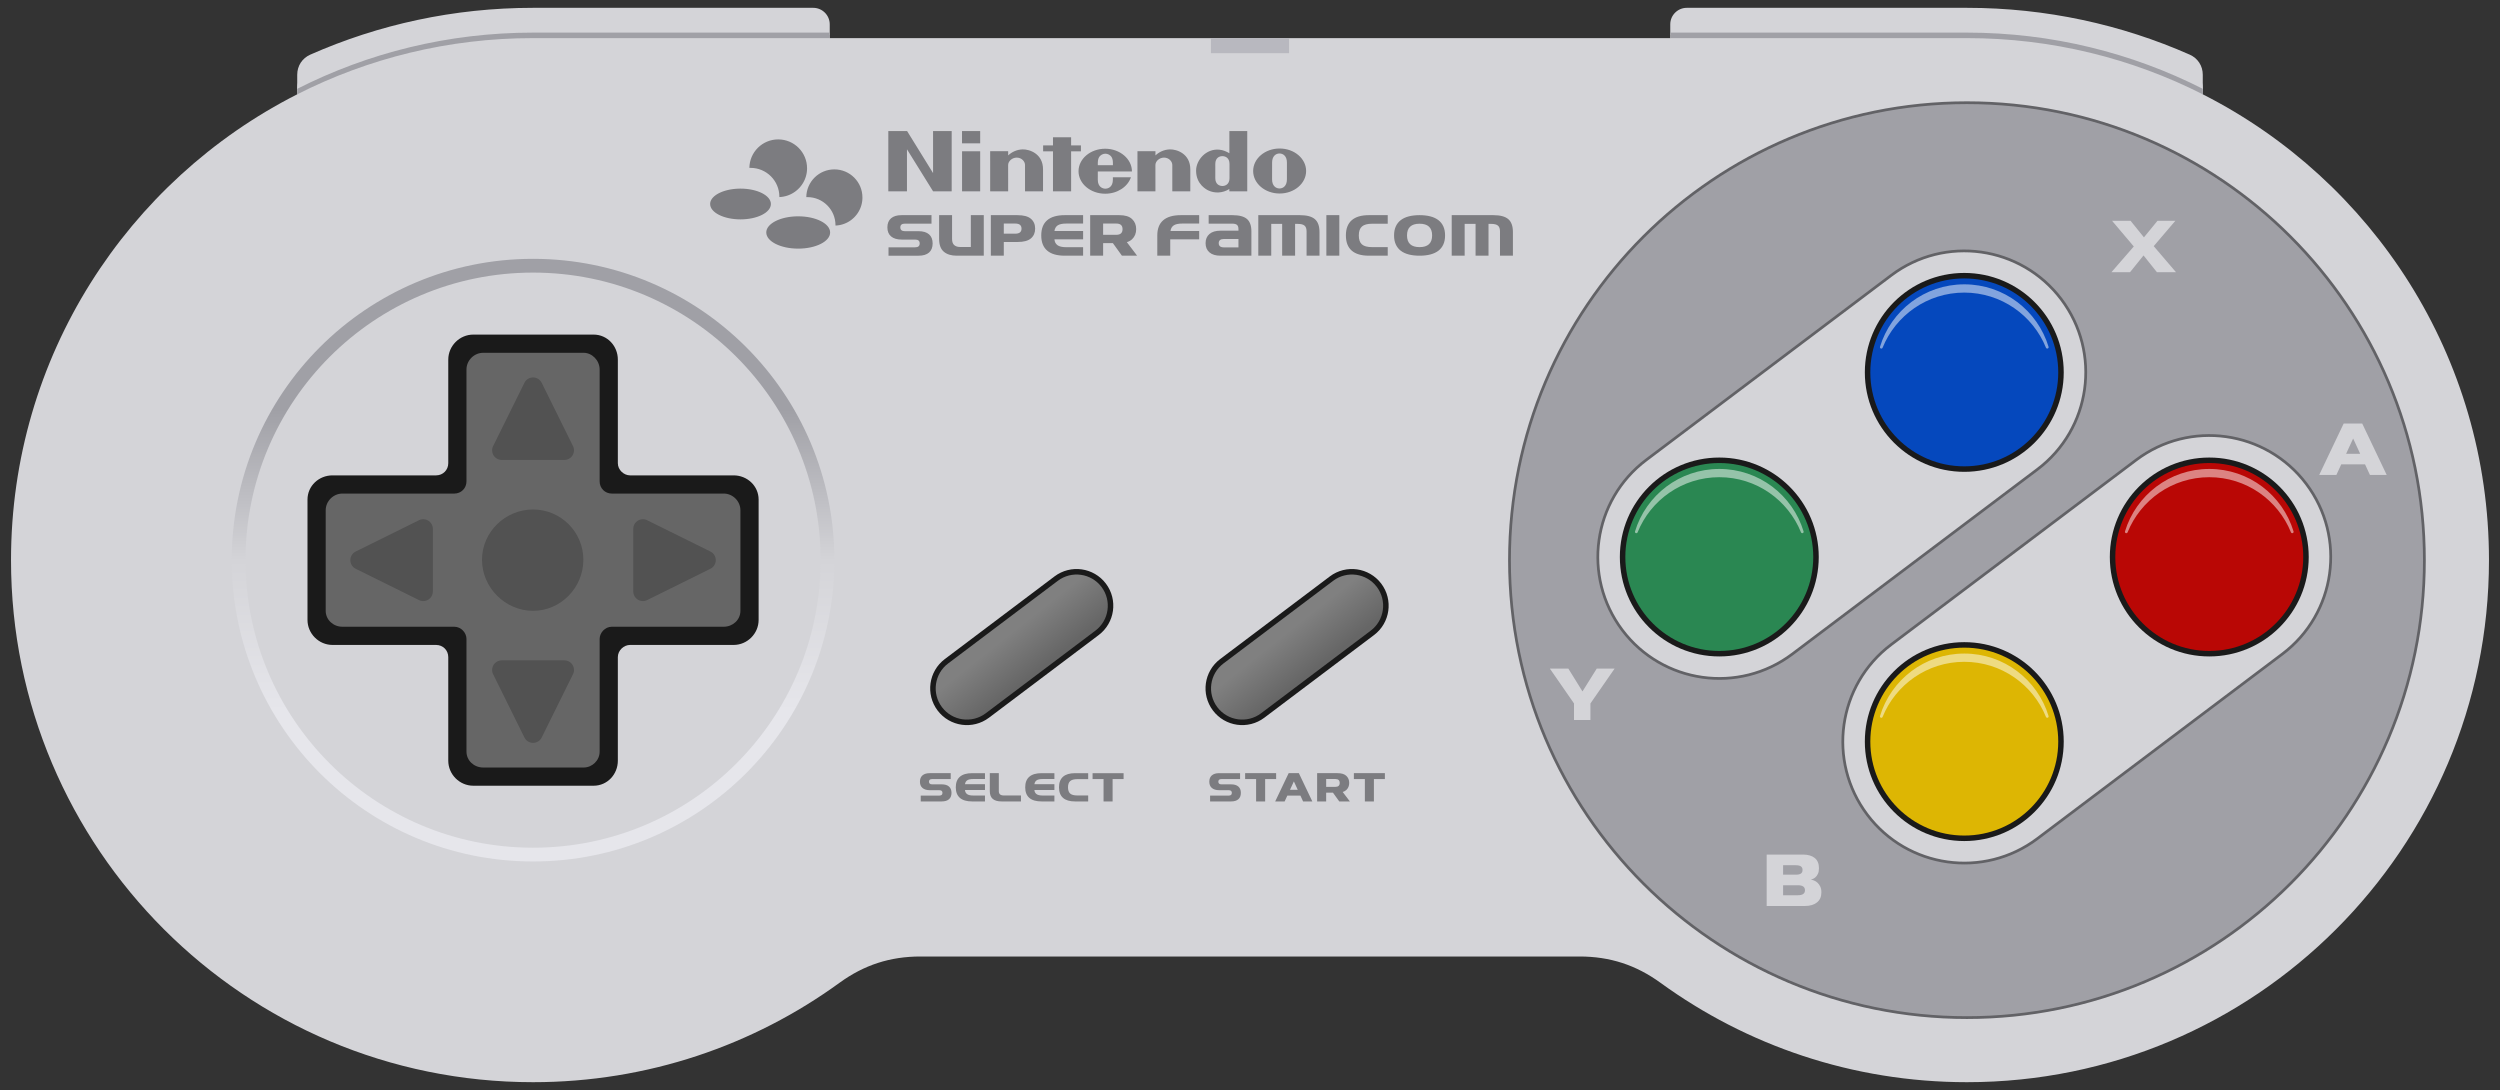 <?xml version="1.0" encoding="UTF-8"?>
<!DOCTYPE svg PUBLIC "-//W3C//DTD SVG 1.1//EN" "http://www.w3.org/Graphics/SVG/1.1/DTD/svg11.dtd">
<svg xml:space="preserve" viewBox="0 0 908 396" width="908px" height="396px" version="1.1" style="shape-rendering:geometricPrecision; fill-rule:evenodd; clip-rule:evenodd" xmlns="http://www.w3.org/2000/svg">
 <rect x="0" y="0" width="908" height="396" fill="#333333" stroke="none"/>
 <defs>
  <style type="text/css">
    .str0 {stroke:#626266}
    .fil11 {fill:#0548BD}
    .fil5 {fill:#1A1A1A}
    .fil9 {fill:#2A8752}
    .fil6 {fill:#666666}
    .fil3 {fill:#7C7C80}
    .fil4 {fill:#A0A0A6}
    .fil1 {fill:#B8B8BF}
    .fil12 {fill:#B90705}
    .fil0 {fill:#D4D4D8}
    .fil13 {fill:#DDB603}
    .fil7 {fill:black;fill-opacity:0.2}
    .fil10 {fill:white;fill-opacity:0.5}
    .fil2 {fill:url(#id0)}
    .fil8 {fill:url(#id1)}
  </style>
  <linearGradient id="id0" gradientUnits="userSpaceOnUse" x1="193.607" y1="258.168" x2="193.607" y2="148.728">
   <stop offset="0" style="stop-opacity:1; stop-color:#E6E6EB"/>
   <stop offset="0.5" style="stop-opacity:1; stop-color:#D4D4D8"/>
   <stop offset="1" style="stop-opacity:1; stop-color:#A0A0A6"/>
  </linearGradient>
  <linearGradient id="id1" gradientUnits="objectBoundingBox" x1="60.184%" y1="64.234%" x2="40.987%" y2="43.644%">
   <stop offset="0" style="stop-opacity:1; stop-color:#666666"/>
   <stop offset="1" style="stop-opacity:1; stop-color:gray"/>
  </linearGradient>
 </defs>
 <g>
  <g id="shell">
   <path class="fil0" d="M606.638 13.843l-305.276 0c0,-3.304 -2.695,-5.999 -6,-5.999l-101.755 -0.001c-28.781,0 -56.141,6.071 -80.883,16.987 -2.965,1.308 -4.771,4.079 -4.771,7.32l0 2.106c-61.678,31.287 -103.951,95.301 -103.951,169.192 0,104.715 84.89,189.605 189.605,189.605 41.59,0 80.049,-13.396 111.306,-36.103 8.912,-6.474 18.372,-9.547 29.387,-9.547l239.4 0c11.015,0 20.475,3.073 29.387,9.547 31.257,22.707 69.716,36.103 111.306,36.103 104.715,0 189.605,-84.89 189.605,-189.605 0,-73.891 -42.274,-137.905 -103.952,-169.192l0 -2.106c0,-3.241 -1.805,-6.012 -4.77,-7.32 -24.742,-10.916 -52.102,-16.987 -80.883,-16.987l-101.756 0.001c-3.304,0 -5.999,2.695 -5.999,5.999z"/>
   <polygon class="fil1" points="439.804,13.843 468.196,13.843 468.196,19.322 439.804,19.322 "/>
   <path class="fil2" d="M193.607 94.008c60.443,0 109.44,48.997 109.44,109.44 0,60.443 -48.997,109.44 -109.44,109.44 -60.443,0 -109.44,-48.997 -109.44,-109.44 0,-60.443 48.997,-109.44 109.44,-109.44zm0 5c57.682,0 104.44,46.759 104.44,104.44 0,57.682 -46.758,104.44 -104.44,104.44 -57.682,0 -104.44,-46.758 -104.44,-104.44 0,-57.681 46.758,-104.44 104.44,-104.44z"/>
  </g>
  <g id="print">
   <g>
    <path class="fil3" d="M257.922 74.092l0.014 -0.287 0.043 -0.284 0.069 -0.28 0.098 -0.273 0.122 -0.272 0.15 -0.266 0.172 -0.258 0.198 -0.254 0.221 -0.247 0.244 -0.239 0.265 -0.237 0.287 -0.224 0.307 -0.221 0.328 -0.21 0.346 -0.203 0.366 -0.195 0.383 -0.184 0.4 -0.177 0.416 -0.166 0.433 -0.154 0.447 -0.144 0.462 -0.137 0.476 -0.122 0.488 -0.113 0.501 -0.1 0.512 -0.089 0.524 -0.073 0.534 -0.063 0.542 -0.048 0.553 -0.037 0.56 -0.022 0.567 -0.007c6.102,0 11.037,2.502 11.037,5.586 0,3.095 -4.937,5.586 -11.037,5.586 -6.091,0 -11.028,-2.491 -11.028,-5.586zm20.39 10.343l0.015 -0.302 0.045 -0.298 0.073 -0.294 0.102 -0.289 0.129 -0.284 0.156 -0.278 0.183 -0.273 0.208 -0.266 0.232 -0.262 0.256 -0.25 0.279 -0.247 0.301 -0.239 0.324 -0.229 0.344 -0.221 0.364 -0.214 0.383 -0.203 0.403 -0.195 0.421 -0.185 0.438 -0.172 0.454 -0.167 0.47 -0.15 0.486 -0.144 0.5 -0.129 0.513 -0.118 0.527 -0.103 0.538 -0.092 0.549 -0.081 0.563 -0.063 0.572 -0.052 0.578 -0.04 0.589 -0.022 0.598 -0.008c6.4,0 11.599,2.628 11.599,5.87 0,3.238 -5.199,5.868 -11.599,5.868 -6.404,0 -11.593,-2.629 -11.593,-5.868zm4.754 -12.863l0.521 -0.033 0.513 -0.059 0.505 -0.082 0.497 -0.107 0.488 -0.128 0.479 -0.151 0.468 -0.177 0.457 -0.196 0.446 -0.217 0.434 -0.236 0.421 -0.258 0.408 -0.272 0.395 -0.295 0.379 -0.314 0.365 -0.328 0.346 -0.342 0.336 -0.361 0.313 -0.38 0.299 -0.39 0.28 -0.405 0.261 -0.417 0.24 -0.431 0.221 -0.446 0.199 -0.453 0.18 -0.468 0.159 -0.476 0.132 -0.486 0.115 -0.497 0.088 -0.505 0.063 -0.513 0.036 -0.519 0.015 -0.523c0,-5.782 -4.694,-10.476 -10.476,-10.476 -5.743,0 -10.408,4.613 -10.476,10.347 0.135,-0.007 0.271,-0.007 0.416,-0.007 5.78,0 10.476,4.683 10.476,10.475l0 0.126 0.001 0zm0 0l0 0 0 0zm20.38 10.35l0.509 -0.033 0.498 -0.055 0.493 -0.081 0.483 -0.103 0.475 -0.129 0.464 -0.148 0.458 -0.169 0.445 -0.192 0.435 -0.21 0.42 -0.232 0.413 -0.25 0.394 -0.266 0.383 -0.287 0.369 -0.302 0.357 -0.321 0.339 -0.336 0.32 -0.353 0.31 -0.365 0.288 -0.383 0.272 -0.394 0.254 -0.406 0.233 -0.42 0.217 -0.435 0.196 -0.441 0.173 -0.454 0.151 -0.464 0.132 -0.476 0.107 -0.482 0.089 -0.49 0.059 -0.501 0.036 -0.505 0.015 -0.513c0,-5.634 -4.558,-10.203 -10.196,-10.203 -5.586,0 -10.126,4.499 -10.192,10.078 0.133,-0.007 0.269,-0.007 0.405,-0.007 5.623,0 10.196,4.569 10.196,10.203l0 0.125zm95.276 -21.917c-0.01,-1.275 0.017,-2.127 0.436,-2.854 0.514,-0.897 1.458,-1.323 2.316,-1.328l-0.003 0c0.857,0.005 1.802,0.431 2.316,1.328 0.419,0.73 0.436,1.582 0.426,2.857l-5.491 -0.003zm5.468 4.389c0,0 0.005,0.065 0.005,0.883 0,2.661 -1.751,3.253 -2.724,3.253 -0.972,0 -2.754,-0.592 -2.754,-3.253 0,-0.797 0.005,-3.005 0.005,-3.005 0,0 12.398,0.004 12.398,-0.003 0,-4.514 -4.358,-8.253 -9.712,-8.253 -5.353,0 -9.691,3.659 -9.691,8.172 0,4.514 4.338,8.171 9.691,8.171 4.442,0 8.194,-2.533 9.339,-5.97l-6.557 0.005zm20.711 -10.135c2.461,-0.071 7.453,1.541 7.418,7.303 -0.005,1.023 -0.003,7.92 -0.003,7.92l-6.538 0c0,0 0,-8.65 0,-9.559 0,-1.268 -1.213,-2.679 -3.008,-2.679 -1.792,0 -3.125,1.411 -3.125,2.679 0,0.622 0.007,9.559 0.007,9.559l-6.534 0 0.005 -14.554 6.532 -0.005c0,0 -0.008,1.17 0,1.531 1.257,-1.2 3.072,-2.133 5.246,-2.195zm-53.491 0c2.461,-0.071 7.454,1.541 7.419,7.303 -0.005,1.023 -0.003,7.92 -0.003,7.92l-6.539 0c0,0 0,-8.65 0,-9.559 0,-1.268 -1.213,-2.679 -3.007,-2.679 -1.793,0 -3.126,1.411 -3.126,2.679 0,0.622 0.007,9.559 0.007,9.559l-6.533 0 -0.003 -14.554 6.539 -0.005c0,0 -0.007,1.17 0,1.531 1.258,-1.2 3.07,-2.133 5.246,-2.195l0 0zm75.096 -6.66l6.496 0 0 21.888 -6.507 0c0,0 -0.002,-0.707 -0.002,-0.842 -2.519,1.582 -5.362,1.579 -7.575,0.547 -0.594,-0.276 -4.501,-2.151 -4.501,-7.217 0,-3.842 3.624,-8.037 8.369,-7.621 1.561,0.138 2.671,0.706 3.724,1.298 -0.004,-3.368 -0.004,-8.053 -0.004,-8.053l0 0zm0.047 14.537c0,0 0,-1.825 0,-2.601 0,-2.251 -1.554,-2.825 -2.577,-2.825 -1.047,0 -2.581,0.574 -2.581,2.825 0,0.746 0.003,2.594 0.003,2.594 0,0 -0.003,1.814 -0.003,2.588 0,2.249 1.534,2.838 2.579,2.838 1.025,0 2.581,-0.59 2.581,-2.838 0,-0.934 -0.003,-2.581 -0.003,-2.581l0.001 0zm20.855 -0.043c0,0 -0.002,2.201 -0.002,3.083 0,2.321 -1.371,3.278 -2.69,3.278 -1.32,0 -2.697,-0.957 -2.697,-3.278 0,-0.882 0.003,-3.138 0.003,-3.138 0,0 0.005,-2.153 0.005,-3.035 0,-2.31 1.378,-3.26 2.689,-3.26 1.314,0 2.69,0.95 2.69,3.26 0,0.882 -0.003,2.514 0.005,3.098l-0.003 -0.008zm-2.644 -8.155c-5.314,0 -9.619,3.659 -9.619,8.173 0,4.514 4.308,8.173 9.619,8.173 5.313,0 9.619,-3.659 9.619,-8.173 0,-4.514 -4.305,-8.173 -9.619,-8.173zm-115.36 -1.87l0 -4.474 6.597 0 0 4.474 -6.597 0zm0.015 17.419l0 -14.556 6.582 0.002 0 14.554 -6.582 0zm33.021 0l0.003 -14.527 -3.579 0 0 -2.16 3.582 -0.003 -0.006 -2.947 6.587 0 0 2.945 3.564 0 0 2.165 -3.564 0 0.005 14.527 -6.592 0zm-59.806 0l0.002 -21.888 6.82 0 9.434 15.263 -0.005 -15.263 6.767 0 0 21.888 -6.757 0 -9.484 -15.264 0 15.264 -6.777 0zm0.074 23.382l0 -3.049 9.7 0c1.083,0 1.623,-0.473 1.623,-1.416 0,-0.925 -0.54,-1.388 -1.623,-1.388l-4.853 0c-1.707,0 -3.007,-0.382 -3.908,-1.145 -0.901,-0.761 -1.349,-1.858 -1.349,-3.291 0,-1.43 0.441,-2.527 1.328,-3.291 0.887,-0.761 2.148,-1.143 3.785,-1.143l10.913 0 0 3.081 -9.662 0c-1.107,0 -1.664,0.452 -1.664,1.353 0,0.925 0.557,1.387 1.664,1.387l4.959 0c1.665,0 2.933,0.382 3.806,1.146 0.873,0.761 1.307,1.858 1.307,3.291 0,1.451 -0.434,2.559 -1.307,3.319 -0.873,0.764 -2.141,1.146 -3.806,1.146l-10.913 0zm24.784 0c-1.998,0 -3.568,-0.484 -4.703,-1.447 -1.135,-0.968 -1.703,-2.517 -1.703,-4.651l0 -8.625 4.703 0 0 8.657c0,1.026 0.263,1.762 0.788,2.214 0.529,0.453 1.216,0.68 2.064,0.68l3.964 0 0 -11.551 4.703 0 0 14.723 -9.816 0zm12.381 0l0 -14.723 9.704 0c2.198,0 3.81,0.435 4.84,1.308 1.031,0.872 1.546,2.067 1.546,3.578 0,1.493 -0.508,2.677 -1.528,3.55 -1.02,0.873 -2.639,1.307 -4.858,1.307l-5 0 0 4.98 -4.704 0zm11.141 -9.827c0,-1.23 -0.756,-1.847 -2.267,-1.847l-4.17 0 0 3.677 4.17 0c1.511,0 2.267,-0.61 2.267,-1.83zm22.37 -1.847l-6.067 0c-1.471,0 -2.533,0.225 -3.188,0.677 -0.652,0.452 -1.038,1.132 -1.154,2.032l10.409 0 0 3.021 -10.409 0c0.046,0.883 0.397,1.581 1.052,2.092 0.655,0.516 1.752,0.771 3.29,0.771l6.067 0 0 3.081 -6.662 0c-2.828,0 -4.959,-0.617 -6.393,-1.854 -1.433,-1.234 -2.148,-3.07 -2.148,-5.509 0,-2.436 0.715,-4.272 2.148,-5.506 1.434,-1.237 3.565,-1.854 6.393,-1.854l6.662 0 0 3.049zm14.323 2.023c0,-1.35 -0.757,-2.023 -2.271,-2.023l-4.784 0 0 4.087 4.784 0c1.514,0 2.271,-0.687 2.271,-2.064zm-3.512 5.081l-3.543 0 0 4.57 -4.703 0 0 -14.723 10.629 0c2.061,0 3.589,0.47 4.584,1.413 0.996,0.939 1.493,2.155 1.493,3.648 0,1.514 -0.494,2.737 -1.479,3.676 -0.497,0.48 -1.135,0.835 -1.91,1.069l3.729 4.917 -5.516 0 -3.284 -4.57zm16.132 -2.793c0,-2.436 0.714,-4.272 2.151,-5.506 1.434,-1.237 3.564,-1.854 6.389,-1.854l6.666 0 0 3.049 -6.07 0c-1.472,0 -2.534,0.225 -3.186,0.677 -0.655,0.452 -1.041,1.132 -1.156,2.032l10.412 0 0 3.021 -10.503 0 0 5.944 -4.703 0 0 -7.363zm22.947 7.363c-1.731,0 -3.067,-0.403 -4.005,-1.206 -0.936,-0.806 -1.406,-1.92 -1.406,-3.343 0,-1.416 0.47,-2.527 1.406,-3.333 0.938,-0.803 2.274,-1.205 4.005,-1.205l6.529 0 0 -0.533c0,-0.746 -0.175,-1.269 -0.529,-1.57 -0.351,-0.302 -0.96,-0.452 -1.823,-0.452l-8.47 0 0 -3.081 8.646 0c2.428,0 4.184,0.463 5.26,1.384 1.079,0.926 1.619,2.436 1.619,4.529l0 8.81 -11.232 0zm6.529 -6.066l-5.267 0c-1.265,0 -1.9,0.504 -1.9,1.517 0,1.02 0.635,1.531 1.9,1.531l5.267 0 0 -3.048zm24.742 6.066l0 -8.81c0,-0.985 -0.245,-1.69 -0.74,-2.111 -0.49,-0.42 -1.31,-0.63 -2.453,-0.63l-0.974 0 0 11.551 -4.703 0 0 -11.551 -3.964 0 0 11.551 -4.702 0 0 -14.723 15.146 0c2.478,0 4.276,0.481 5.4,1.448 1.122,0.964 1.683,2.516 1.683,4.65l0 8.625 -4.693 0zm11.891 -14.723l0 14.723 -4.703 0 0 -14.723 4.703 0zm17.589 3.109l-5.639 0c-1.71,0 -2.951,0.333 -3.715,0.999 -0.767,0.662 -1.153,1.748 -1.153,3.252 0,1.507 0.379,2.593 1.132,3.256 0.754,0.665 1.987,0.995 3.705,0.995l5.67 0 0 3.112 -6.841 0c-2.765,0 -4.846,-0.617 -6.252,-1.854 -1.401,-1.234 -2.103,-3.07 -2.103,-5.509 0,-2.429 0.702,-4.262 2.103,-5.502 1.406,-1.237 3.487,-1.858 6.252,-1.858l6.841 0 0 3.109zm20.821 4.251c0,1.276 -0.214,2.376 -0.638,3.301 -0.424,0.929 -1.034,1.693 -1.833,2.292 -0.796,0.599 -1.766,1.041 -2.905,1.332 -1.139,0.291 -2.436,0.438 -3.887,0.438 -1.451,0 -2.747,-0.147 -3.887,-0.438 -1.138,-0.291 -2.106,-0.733 -2.898,-1.332 -0.795,-0.599 -1.405,-1.363 -1.832,-2.292 -0.428,-0.925 -0.642,-2.025 -0.642,-3.301 0,-1.272 0.214,-2.373 0.642,-3.301 0.427,-0.926 1.037,-1.69 1.832,-2.289 0.792,-0.599 1.76,-1.044 2.898,-1.335 1.14,-0.291 2.436,-0.435 3.887,-0.435 1.451,0 2.748,0.144 3.887,0.435 1.139,0.291 2.109,0.736 2.905,1.335 0.799,0.599 1.409,1.363 1.833,2.289 0.424,0.928 0.638,2.029 0.638,3.301zm-9.263 4.251c3.038,0 4.56,-1.416 4.56,-4.251 0,-2.832 -1.522,-4.251 -4.56,-4.251 -3.038,0 -4.559,1.419 -4.559,4.251 0,2.835 1.521,4.251 4.559,4.251zm29.21 3.112l0 -8.81c0,-0.985 -0.245,-1.69 -0.739,-2.111 -0.491,-0.42 -1.311,-0.63 -2.454,-0.63l-0.974 0 0 11.551 -4.702 0 0 -11.551 -3.964 0 0 11.551 -4.703 0 0 -14.723 15.146 0c2.478,0 4.276,0.481 5.4,1.448 1.122,0.964 1.683,2.516 1.683,4.65l0 8.625 -4.693 0z"/>
   </g>
   <path class="fil3" d="M334.406 291.083l0 -2.127 6.766 0c0.756,0 1.132,-0.33 1.132,-0.987 0,-0.645 -0.376,-0.968 -1.132,-0.968l-3.385 0c-1.191,0 -2.098,-0.267 -2.726,-0.8 -0.628,-0.53 -0.941,-1.295 -0.941,-2.295 0,-0.997 0.308,-1.762 0.926,-2.295 0.619,-0.531 1.499,-0.797 2.64,-0.797l7.612 0 0 2.148 -6.739 0c-0.772,0 -1.161,0.316 -1.161,0.944 0,0.645 0.389,0.968 1.161,0.968l3.459 0c1.161,0 2.046,0.266 2.655,0.799 0.608,0.531 0.911,1.296 0.911,2.296 0,1.012 -0.303,1.784 -0.911,2.315 -0.609,0.533 -1.494,0.799 -2.655,0.799l-7.612 0zm23.337 -8.143l-4.231 0c-1.027,0 -1.768,0.157 -2.225,0.472 -0.455,0.316 -0.723,0.79 -0.804,1.418l7.26 0 0 2.107 -7.26 0c0.032,0.616 0.276,1.103 0.733,1.46 0.457,0.359 1.222,0.537 2.296,0.537l4.231 0 0 2.149 -4.647 0c-1.973,0 -3.459,-0.43 -4.459,-1.293 -0.999,-0.861 -1.498,-2.141 -1.498,-3.843 0,-1.699 0.499,-2.98 1.498,-3.84 1,-0.863 2.486,-1.293 4.459,-1.293l4.647 0 0 2.126zm5.028 -2.126l0 6.565c0,1.022 0.599,1.533 1.797,1.533l6.246 0 0 2.171 -7.062 0c-2.836,0 -4.254,-1.234 -4.254,-3.704l0 -6.565 3.273 0zm20.187 2.126l-4.231 0c-1.027,0 -1.768,0.157 -2.225,0.472 -0.455,0.316 -0.724,0.79 -0.804,1.418l7.26 0 0 2.107 -7.26 0c0.031,0.616 0.276,1.103 0.733,1.46 0.457,0.359 1.222,0.537 2.296,0.537l4.231 0 0 2.149 -4.647 0c-1.973,0 -3.459,-0.43 -4.459,-1.293 -1,-0.861 -1.499,-2.141 -1.499,-3.843 0,-1.699 0.499,-2.98 1.499,-3.84 1,-0.863 2.486,-1.293 4.459,-1.293l4.647 0 0 2.126zm12.268 0.042l-3.933 0c-1.192,0 -2.058,0.232 -2.591,0.697 -0.535,0.462 -0.804,1.22 -0.804,2.268 0,1.052 0.264,1.809 0.789,2.271 0.526,0.465 1.386,0.694 2.585,0.694l3.954 0 0 2.171 -4.771 0c-1.929,0 -3.381,-0.43 -4.361,-1.293 -0.978,-0.861 -1.467,-2.141 -1.467,-3.843 0,-1.694 0.489,-2.972 1.467,-3.838 0.98,-0.863 2.432,-1.295 4.361,-1.295l4.771 0 0 2.168zm5.586 -0.02l-3.989 0 0 -2.148 11.264 0 0 2.148 -3.989 0 0 8.121 -3.286 0 0 -8.121z"/>
   <path class="fil3" d="M439.506 291.083l0 -2.127 6.766 0c0.755,0 1.132,-0.33 1.132,-0.988 0,-0.645 -0.377,-0.968 -1.132,-0.968l-3.386 0c-1.19,0 -2.097,-0.266 -2.725,-0.799 -0.629,-0.53 -0.942,-1.296 -0.942,-2.295 0,-0.998 0.308,-1.763 0.927,-2.296 0.618,-0.53 1.498,-0.797 2.64,-0.797l7.612 0 0 2.149 -6.74 0c-0.772,0 -1.161,0.316 -1.161,0.944 0,0.645 0.389,0.968 1.161,0.968l3.459 0c1.162,0 2.047,0.266 2.655,0.799 0.609,0.531 0.912,1.296 0.912,2.295 0,1.012 -0.303,1.785 -0.912,2.315 -0.608,0.533 -1.493,0.8 -2.655,0.8l-7.611 0zm56.21 -8.121l-3.99 0 0 -2.149 11.265 0 0 2.149 -3.99 0 0 8.121 -3.285 0 0 -8.121zm-39.496 0l-3.989 0 0 -2.149 11.264 0 0 2.149 -3.989 0 0 8.121 -3.286 0 0 -8.121zm30.363 1.389c0,-0.942 -0.528,-1.411 -1.584,-1.411l-3.336 0 0 2.851 3.336 0c1.056,0 1.584,-0.48 1.584,-1.44zm-2.449 3.544l-2.471 0 0 3.188 -3.281 0 0 -10.27 7.414 0c1.438,0 2.504,0.328 3.198,0.986 0.694,0.655 1.041,1.503 1.041,2.544 0,1.056 -0.345,1.909 -1.032,2.564 -0.347,0.335 -0.791,0.582 -1.332,0.746l2.601 3.43 -3.847 0 -2.291 -3.188zm-16.092 -7.082l-4.891 10.27 3.431 0 0.978 -2.125 4.748 0 0.977 2.125 3.352 0 -4.892 -10.27 -3.703 0zm0.488 6.038l1.404 -3.051 1.404 3.051 -2.808 0z"/>
  </g>
  <g id="shield">
   <path class="fil4 str0" d="M714.393 37.303c-91.759,0 -166.145,74.386 -166.145,166.145 0,91.759 74.386,166.145 166.145,166.145 91.759,0 166.145,-74.386 166.145,-166.145 0,-91.759 -74.386,-166.145 -166.145,-166.145zm-27.515 62.713c19.458,-14.663 47.12,-10.776 61.783,8.683 14.664,19.459 10.776,47.122 -8.683,61.784l-88.979 67.05c-19.459,14.662 -47.121,10.776 -61.784,-8.683 -14.664,-19.459 -10.776,-47.121 8.683,-61.784l88.98 -67.05zm88.979 67.05c19.459,-14.663 47.121,-10.776 61.784,8.683 14.663,19.459 10.775,47.121 -8.683,61.784l-88.98 67.049c-19.458,14.663 -47.12,10.776 -61.784,-8.683 -14.663,-19.459 -10.775,-47.121 8.684,-61.784l88.979 -67.049z"/>
   <polygon class="fil0" points="571.681,255.49 562.907,242.837 569.623,242.837 574.756,251.13 579.938,242.837 586.423,242.837 577.645,255.49 577.645,261.508 571.681,261.508 "/>
   <polygon class="fil0" points="782.231,89.402 790.315,98.855 783.386,98.855 778.533,92.775 773.635,98.855 766.88,98.855 774.991,89.518 767.097,80.184 773.817,80.184 778.675,86.211 783.609,80.184 790.093,80.184 "/>
   <path class="fil0" d="M647.625 321.52l0 3.631 5.391 0c1.702,0 2.551,-0.605 2.551,-1.809 0,-1.218 -0.849,-1.822 -2.551,-1.822l-5.391 0zm7.28 -11.134c1.778,0 3.182,0.414 4.205,1.236 1.026,0.826 1.537,2.062 1.537,3.711 0,0.826 -0.124,1.498 -0.364,2.013 -0.245,0.516 -0.529,0.925 -0.854,1.223 -0.324,0.297 -0.653,0.515 -0.977,0.644 -0.325,0.129 -0.574,0.218 -0.747,0.262 0.338,0.049 0.724,0.16 1.164,0.329 0.441,0.174 0.854,0.44 1.249,0.805 0.396,0.364 0.729,0.826 1.005,1.391 0.271,0.564 0.409,1.266 0.409,2.111 0,1.595 -0.542,2.817 -1.627,3.671 -1.084,0.849 -2.551,1.275 -4.4,1.275l-13.845 0 0 -18.671 13.245 0zm-2.684 7.303c0.835,0 1.453,-0.134 1.857,-0.401 0.405,-0.271 0.605,-0.711 0.605,-1.315 0,-0.6 -0.2,-1.035 -0.605,-1.311 -0.404,-0.271 -1.022,-0.409 -1.857,-0.409l-4.596 0 0 3.436 4.596 0z"/>
   <path class="fil0" d="M851.223 153.832l-8.893 18.671 6.24 0 1.777 -3.861 8.633 0 1.777 3.861 6.093 0 -8.893 -18.671 -6.734 0zm0.887 10.979l2.553 -5.548 2.553 5.548 -5.106 0z"/>
  </g>
  <g id="holes">
   <path class="fil5" d="M162.813 130.604c0,-4.966 4.115,-9.081 9.08,-9.081l43.705 0c5.001,0 8.803,4.16 8.803,9.08l0 37.629c0,2.478 2.195,4.407 4.397,4.422l37.654 0c4.92,0 9.081,3.802 9.081,8.804l-0.001 43.704c0,4.965 -4.115,9.08 -9.08,9.08l-37.6 0 -0.028 0c-2.211,0 -4.423,1.935 -4.423,4.423l0 37.628c0,4.921 -3.802,9.081 -8.803,9.081l-43.705 -0.001c-4.965,0 -9.08,-4.114 -9.08,-9.08l0 -37.629c0,-2.478 -1.92,-4.407 -4.393,-4.422l-37.658 0c-4.965,0 -9.08,-4.115 -9.08,-9.08l0 -43.704c0,-5.002 4.16,-8.804 9.08,-8.804l37.658 0c2.473,-0.015 4.393,-1.944 4.393,-4.422l0 -37.628z"/>
   <path class="fil5" d="M382.995 209.354c5.881,-4.431 14.241,-3.257 18.674,2.624 4.432,5.882 3.256,14.242 -2.625,18.674l-39.842 30.021c-5.881,4.432 -14.241,3.258 -18.673,-2.624 -4.432,-5.881 -3.257,-14.242 2.625,-18.674l39.841 -30.021z"/>
   <path class="fil5" d="M482.998 209.354c5.881,-4.431 14.241,-3.257 18.673,2.624 4.432,5.882 3.257,14.242 -2.624,18.674l-39.842 30.021c-5.882,4.432 -14.241,3.258 -18.674,-2.624 -4.432,-5.881 -3.256,-14.242 2.625,-18.674l39.842 -30.021z"/>
   <circle class="fil5" cx="624.448" cy="202.299" r="36.12"/>
   <circle class="fil5" cx="713.428" cy="135.25" r="36.12"/>
   <circle class="fil5" cx="713.428" cy="269.349" r="36.12"/>
   <circle class="fil5" cx="802.408" cy="202.299" r="36.12"/>
  </g>
  <g id="dpad">
   <path class="fil6" d="M262.841 179.265l-40.628 0c-2.487,0 -4.422,-1.935 -4.422,-4.422l0 -40.629c0,-3.316 -2.764,-6.08 -5.804,-6.08l-36.483 0c-3.317,0 -6.081,2.764 -6.081,6.08l0 40.629c0,2.487 -1.934,4.422 -4.422,4.422l-40.628 0c-3.317,0 -6.081,2.764 -6.081,6.08l0 36.483c0,3.316 2.764,5.804 6.081,5.804l40.628 0c2.488,0 4.422,2.211 4.422,4.422l0 40.905c0,3.317 2.764,5.804 6.081,5.804l36.483 0c3.04,0 5.804,-2.487 5.804,-5.804l0 -40.905c0,-2.211 1.935,-4.422 4.422,-4.422l40.628 0c3.317,0 6.081,-2.488 6.081,-5.804l0 -36.483c0,-3.316 -2.764,-6.08 -6.081,-6.08z"/>
   <path class="fil7" d="M211.876 203.313c0,-10.088 -8.181,-18.269 -18.269,-18.269 -10.088,0 -18.54,8.181 -18.54,18.269 0,10.088 8.452,18.54 18.54,18.54 10.088,0 18.269,-8.452 18.269,-18.54zm-54.661 0.135l0 11.366c0,1.933 -1.567,3.5 -3.5,3.5 -0.647,0 -1.253,-0.175 -1.773,-0.482l-22.75 -11.253c-1.232,-0.608 -1.946,-1.845 -1.947,-3.131 0.001,-1.286 0.715,-2.523 1.947,-3.131l22.75 -11.253c0.52,-0.306 1.126,-0.482 1.773,-0.482 1.933,0 3.5,1.568 3.5,3.5l0 11.366zm36.392 36.392l-11.366 0c-1.933,0 -3.5,1.568 -3.5,3.5 0,0.647 0.176,1.253 0.482,1.773l11.253 22.751c0.608,1.231 1.845,1.946 3.131,1.946 1.286,0 2.523,-0.715 3.131,-1.946l11.253 -22.751c0.306,-0.52 0.482,-1.126 0.482,-1.773 0,-1.932 -1.567,-3.5 -3.5,-3.5l-11.366 0zm36.392 -36.392l0 11.366c0,1.933 1.567,3.5 3.5,3.5 0.647,0 1.253,-0.175 1.773,-0.482l22.75 -11.253c1.232,-0.608 1.946,-1.845 1.947,-3.131 -0.001,-1.286 -0.715,-2.523 -1.947,-3.131l-22.75 -11.253c-0.52,-0.306 -1.126,-0.482 -1.773,-0.482 -1.933,0 -3.5,1.568 -3.5,3.5l0 11.366zm-36.392 -36.392l-11.366 0c-1.933,0 -3.5,-1.567 -3.5,-3.5 0,-0.647 0.176,-1.252 0.482,-1.773l11.253 -22.75c0.608,-1.232 1.845,-1.946 3.131,-1.947 1.286,0.001 2.523,0.715 3.131,1.947l11.253 22.75c0.306,0.521 0.482,1.126 0.482,1.773 0,1.933 -1.567,3.5 -3.5,3.5l-11.366 0z"/>
  </g>
  <path class="fil0" d="M193.607 2.843c-28.781,0 -56.141,6.071 -80.883,16.987 -2.965,1.308 -4.771,4.079 -4.771,7.319l0 6.107c25.729,-13.051 54.83,-20.412 85.654,-20.412l107.755 0 0 -4.001c0,-3.304 -2.696,-6 -6,-6l-101.755 0z"/>
  <path class="fil4" d="M107.953 32.257l0 1.999c25.729,-13.051 54.83,-20.413 85.654,-20.413l107.755 0 0 -1.999 -107.755 0c-30.824,0 -59.925,7.362 -85.654,20.413z"/>
  <path class="fil0" d="M714.393 2.843c28.781,0 56.141,6.071 80.883,16.987 2.965,1.308 4.77,4.079 4.77,7.319l0 6.107c-25.728,-13.051 -54.83,-20.412 -85.653,-20.412l-107.755 0 0 -4.001c0,-3.304 2.695,-6 5.999,-6l101.756 0z"/>
  <path class="fil4" d="M800.046 32.257l0 1.999c-25.728,-13.051 -54.83,-20.413 -85.653,-20.413l-107.755 0 0 -1.999 107.755 0c30.823,0 59.925,7.362 85.653,20.413z"/>
  <path class="fil8" d="M384.199 210.951c4.999,-3.767 12.105,-2.768 15.873,2.231 3.767,5 2.768,12.107 -2.231,15.873l-39.842 30.021c-4.998,3.767 -12.105,2.769 -15.873,-2.231 -3.766,-4.999 -2.767,-12.105 2.232,-15.872l39.841 -30.022z"/>
  <path class="fil8" d="M484.201 210.951c4.999,-3.767 12.105,-2.769 15.873,2.231 3.767,4.999 2.768,12.106 -2.231,15.873l-39.842 30.021c-4.998,3.767 -12.105,2.768 -15.873,-2.231 -3.767,-4.999 -2.768,-12.105 2.232,-15.872l39.841 -30.022z"/>
  <circle class="fil9" cx="624.448" cy="202.299" r="34.125"/>
  <path class="fil10" d="M624.448 170.319c14.431,0 26.629,9.558 30.609,22.688 0.077,0.252 -0.055,0.519 -0.301,0.612 -0.254,0.097 -0.539,-0.029 -0.641,-0.28 -4.735,-11.737 -16.233,-20.02 -29.667,-20.02 -13.435,0 -24.935,8.286 -29.669,20.027 -0.102,0.251 -0.386,0.376 -0.64,0.28 -0.246,-0.093 -0.378,-0.36 -0.302,-0.612 3.979,-13.133 16.179,-22.695 30.611,-22.695z"/>
  <circle class="fil11" cx="713.428" cy="135.25" r="34.125"/>
  <path class="fil10" d="M713.428 103.27c14.43,0 26.628,9.557 30.609,22.687 0.076,0.253 -0.055,0.519 -0.302,0.613 -0.254,0.096 -0.538,-0.029 -0.64,-0.281 -4.735,-11.737 -16.233,-20.019 -29.667,-20.019 -13.436,0 -24.936,8.286 -29.67,20.026 -0.101,0.251 -0.386,0.377 -0.639,0.281 -0.247,-0.093 -0.379,-0.36 -0.302,-0.612 3.978,-13.134 16.178,-22.695 30.611,-22.695z"/>
  <circle class="fil12" cx="802.408" cy="202.299" r="34.125"/>
  <path class="fil10" d="M802.408 170.319c14.43,0 26.628,9.558 30.608,22.688 0.077,0.252 -0.055,0.519 -0.301,0.612 -0.254,0.097 -0.539,-0.029 -0.64,-0.28 -4.736,-11.737 -16.234,-20.02 -29.667,-20.02 -13.436,0 -24.936,8.286 -29.67,20.027 -0.101,0.251 -0.386,0.376 -0.64,0.28 -0.246,-0.093 -0.378,-0.36 -0.302,-0.612 3.979,-13.133 16.179,-22.695 30.612,-22.695z"/>
  <circle class="fil13" cx="713.428" cy="269.349" r="34.125"/>
  <path class="fil10" d="M713.428 237.369c14.43,0 26.628,9.557 30.609,22.688 0.076,0.252 -0.055,0.518 -0.302,0.612 -0.254,0.096 -0.538,-0.029 -0.64,-0.281 -4.735,-11.737 -16.233,-20.019 -29.667,-20.019 -13.436,0 -24.936,8.286 -29.67,20.026 -0.101,0.251 -0.386,0.377 -0.639,0.281 -0.247,-0.093 -0.379,-0.36 -0.302,-0.612 3.978,-13.134 16.178,-22.695 30.611,-22.695z"/>
 </g>
</svg>
